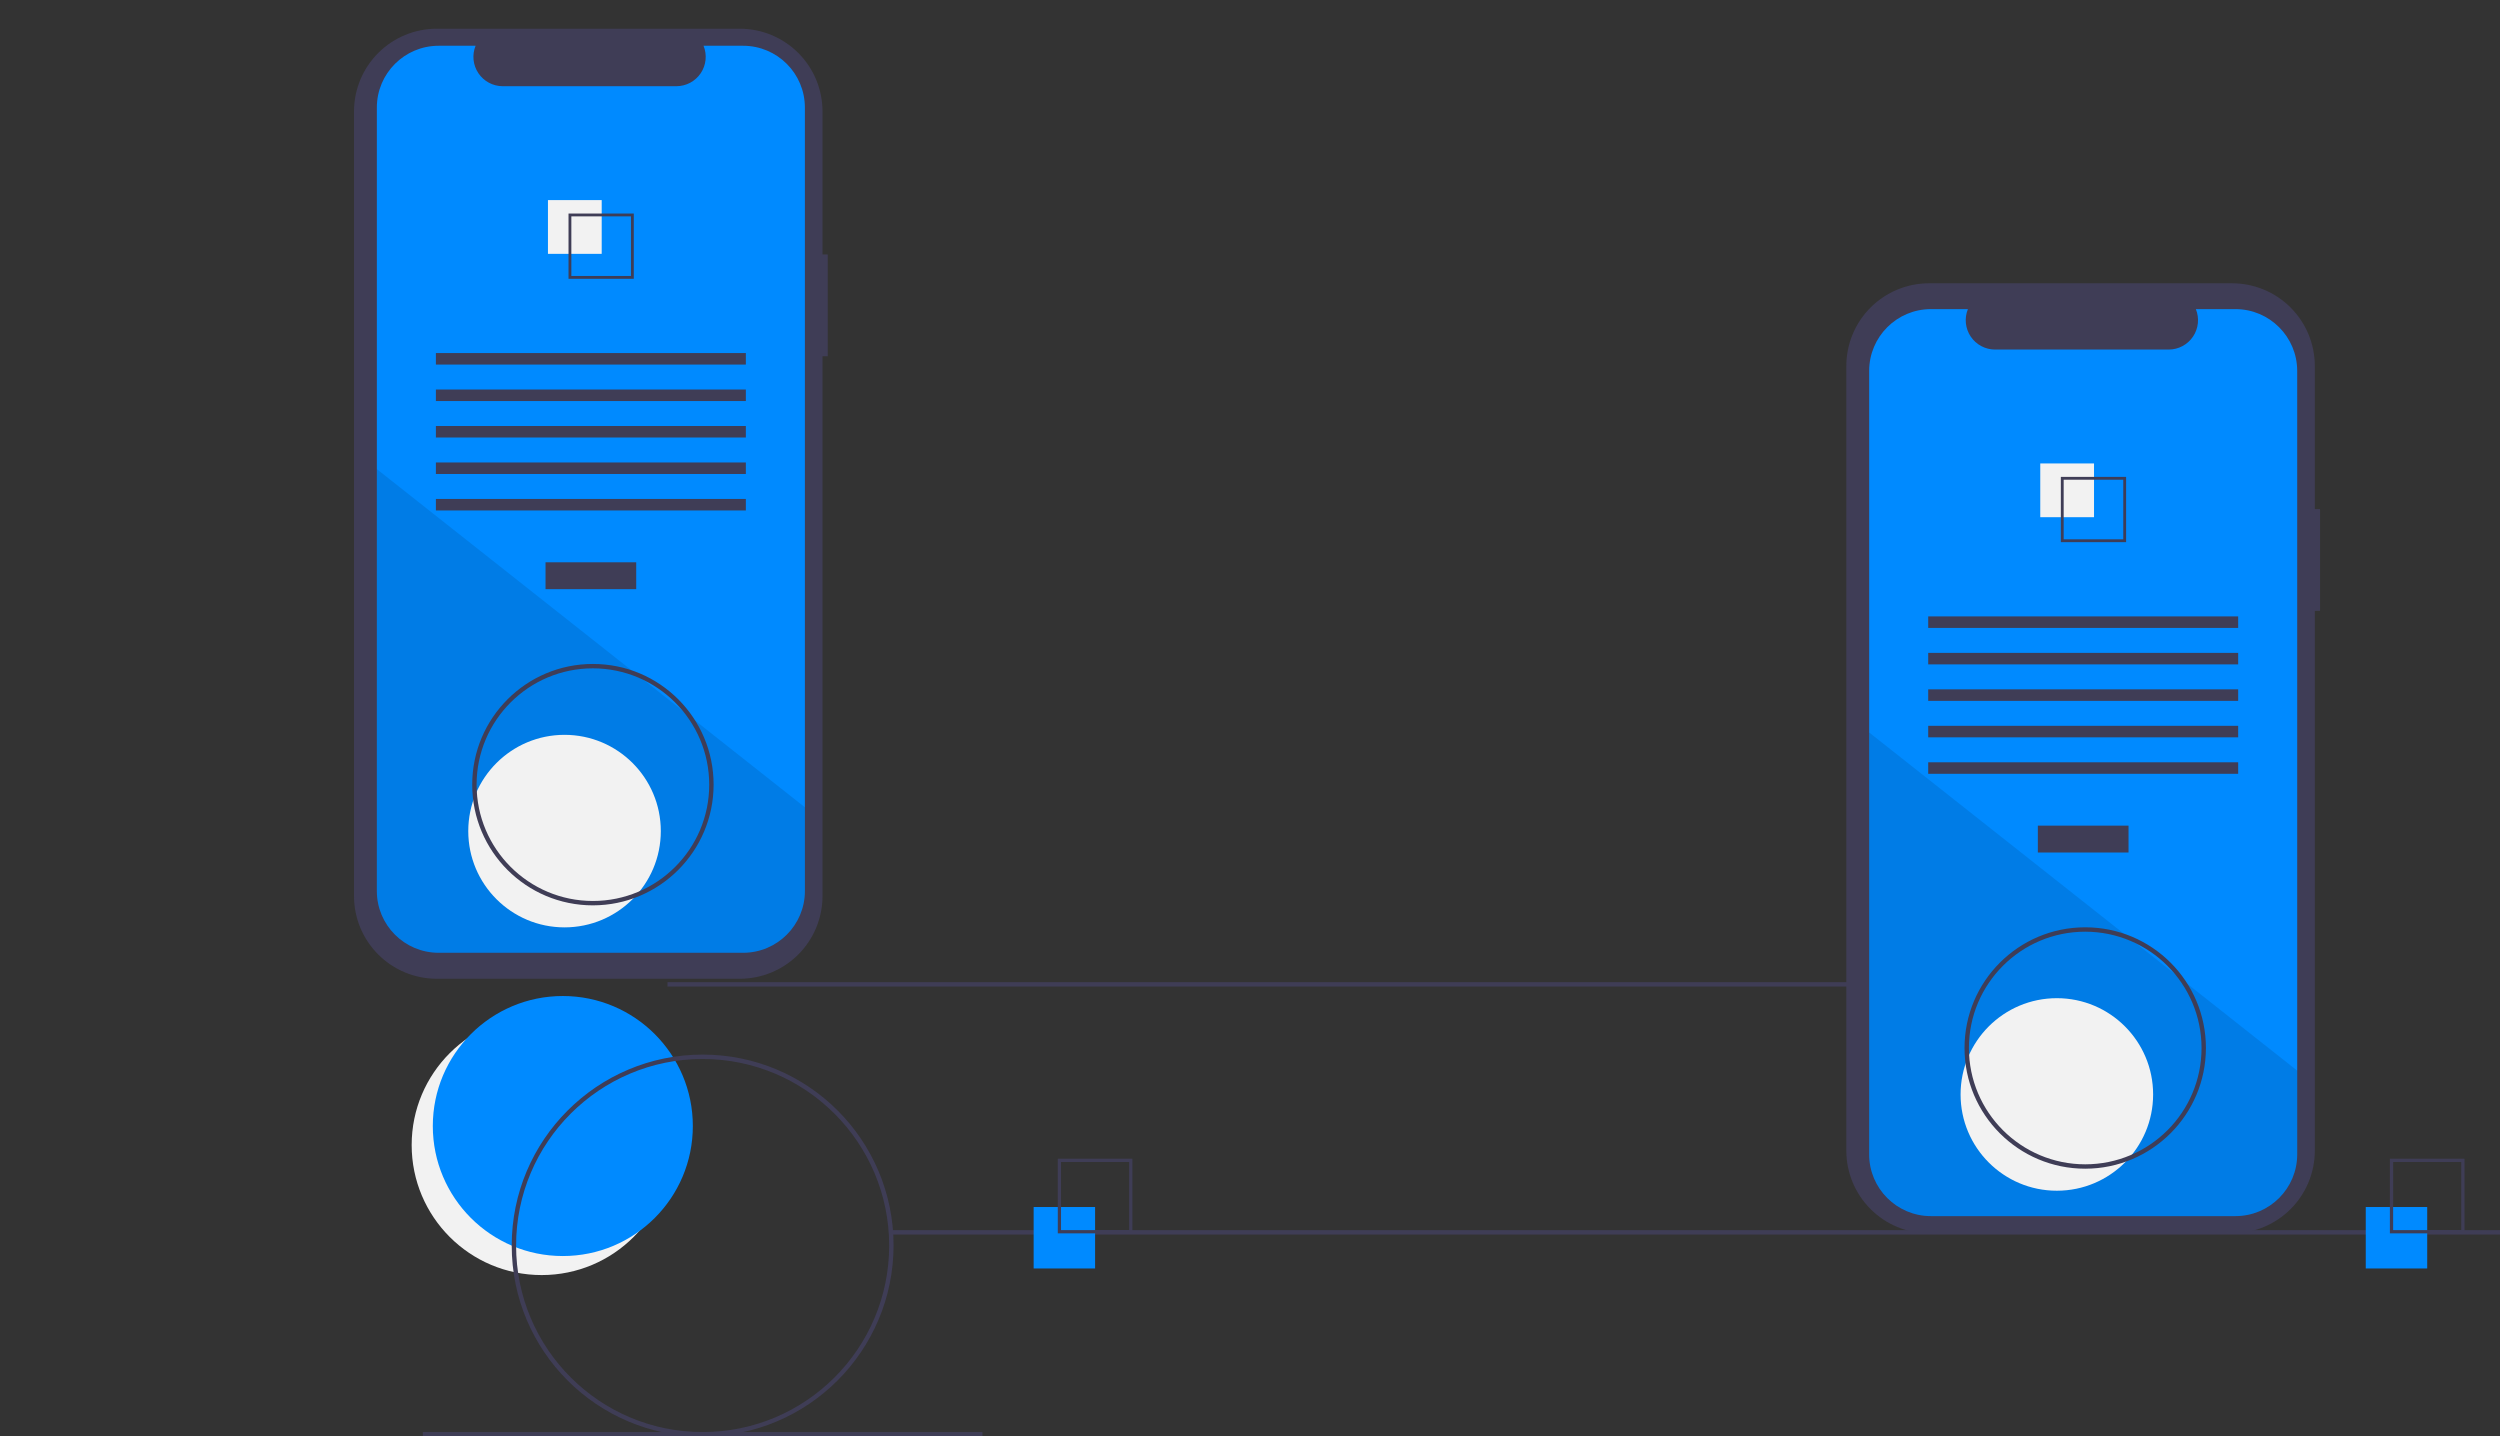 <?xml version="1.0" encoding="UTF-8" standalone="no"?><!-- Generator: Gravit.io --><svg xmlns="http://www.w3.org/2000/svg" xmlns:xlink="http://www.w3.org/1999/xlink" style="isolation:isolate" viewBox="0 0 1139.171 654.543" width="1139.171pt" height="654.543pt"><rect x="0" y="0" width="1139.171" height="654.543" fill="#333333" stroke="none"/><defs><clipPath id="_clipPath_mqUjXxC92qGp9WUhLsJLc27vdLolMiET"><rect width="1139.171" height="654.543"/></clipPath></defs><g clip-path="url(#_clipPath_mqUjXxC92qGp9WUhLsJLc27vdLolMiET)"><circle vector-effect="non-scaling-stroke" cx="246.827" cy="521.765" r="59.243" fill="rgb(242,242,242)"/><circle vector-effect="non-scaling-stroke" cx="256.46" cy="513.095" r="59.243" fill="rgb(0,138,255)"/><rect x="304.171" y="447.543" width="733" height="2" transform="matrix(1,0,0,1,0,0)" fill="rgb(63,61,86)"/><rect x="406.171" y="560.543" width="733" height="2" transform="matrix(1,0,0,1,0,0)" fill="rgb(63,61,86)"/><rect x="192.672" y="652.543" width="255" height="2" transform="matrix(1,0,0,1,0,0)" fill="rgb(63,61,86)"/><rect x="471" y="550" width="28" height="28" transform="matrix(1,0,0,1,0,0)" fill="rgb(0,138,255)"/><path d=" M 516 562 L 482 562 L 482 528 L 516 528 L 516 562 Z  M 483.478 560.522 L 514.522 560.522 L 514.522 529.478 L 483.478 529.478 L 483.478 560.522 Z " fill="rgb(63,61,86)"/><rect x="1078" y="550" width="28" height="28" transform="matrix(1,0,0,1,0,0)" fill="rgb(0,138,255)"/><path d=" M 1123 562 L 1089 562 L 1089 528 L 1123 528 L 1123 562 Z  M 1090.478 560.522 L 1121.522 560.522 L 1121.522 529.478 L 1090.478 529.478 L 1090.478 560.522 Z " fill="rgb(63,61,86)"/><path d=" M 1057.171 231.958 L 1054.793 231.958 L 1054.793 166.797 C 1054.793 156.794 1050.819 147.202 1043.747 140.129 C 1036.674 133.056 1027.081 129.083 1017.079 129.083 L 879.025 129.083 C 869.023 129.083 859.43 133.056 852.358 140.129 C 845.285 147.202 841.312 156.794 841.312 166.797 L 841.312 524.278 C 841.312 534.28 845.285 543.873 852.358 550.946 C 859.43 558.018 869.023 561.992 879.025 561.992 L 1017.079 561.992 C 1027.081 561.992 1036.674 558.018 1043.747 550.946 C 1050.819 543.873 1054.793 534.28 1054.793 524.278 L 1054.793 278.341 L 1057.171 278.341 L 1057.171 231.958 Z " fill="rgb(63,61,86)"/><path d=" M 1046.761 169.013 L 1046.761 525.973 C 1046.764 541.528 1034.156 554.14 1018.601 554.143 L 879.881 554.143 C 864.326 554.14 851.719 541.528 851.721 525.973 L 851.721 169.013 C 851.723 153.462 864.33 140.855 879.881 140.853 L 896.711 140.853 C 895.03 144.979 895.512 149.671 897.997 153.368 C 900.483 157.066 904.646 159.283 909.101 159.283 L 988.191 159.283 C 992.647 159.284 996.81 157.066 999.296 153.369 C 1001.781 149.671 1002.263 144.979 1000.581 140.853 L 1018.601 140.853 C 1034.153 140.855 1046.76 153.462 1046.761 169.013 Z " fill="rgb(0,138,255)"/><rect x="928.58" y="376.218" width="41.324" height="12.246" transform="matrix(1,0,0,1,0,0)" fill="rgb(63,61,86)"/><rect x="878.621" y="280.875" width="141.24" height="5.248" transform="matrix(1,0,0,1,0,0)" fill="rgb(63,61,86)"/><rect x="878.621" y="297.494" width="141.24" height="5.248" transform="matrix(1,0,0,1,0,0)" fill="rgb(63,61,86)"/><rect x="878.621" y="314.114" width="141.24" height="5.248" transform="matrix(1,0,0,1,0,0)" fill="rgb(63,61,86)"/><rect x="878.621" y="330.733" width="141.24" height="5.248" transform="matrix(1,0,0,1,0,0)" fill="rgb(63,61,86)"/><rect x="878.621" y="347.352" width="141.24" height="5.248" transform="matrix(1,0,0,1,0,0)" fill="rgb(63,61,86)"/><rect x="929.684" y="211.179" width="24.492" height="24.492" transform="matrix(1,0,0,1,0,0)" fill="rgb(242,242,242)"/><path d=" M 939.059 217.303 L 939.059 247.043 L 968.799 247.043 L 968.799 217.303 L 939.059 217.303 Z  M 967.509 245.753 L 940.349 245.753 L 940.349 218.593 L 967.509 218.593 L 967.509 245.753 Z " fill="rgb(63,61,86)"/><g opacity="0.1"><path d=" M 1046.761 487.853 L 1046.761 525.973 C 1046.764 541.528 1034.156 554.14 1018.601 554.143 L 879.881 554.143 C 864.326 554.14 851.719 541.528 851.721 525.973 L 851.721 333.763 L 968.591 426.093 L 970.591 427.673 L 992.331 444.843 L 994.361 446.453 L 1046.761 487.853 Z " fill="rgb(0,0,0)"/></g><circle vector-effect="non-scaling-stroke" cx="937.241" cy="498.707" r="43.868" fill="rgb(242,242,242)"/><path d=" M 320.171 654.543 C 272.123 654.543 233.171 615.592 233.171 567.543 C 233.171 519.494 272.123 480.543 320.171 480.543 C 368.22 480.543 407.171 519.494 407.171 567.543 C 407.117 615.569 368.198 654.489 320.171 654.543 L 320.171 654.543 Z  M 320.171 482.543 C 273.227 482.543 235.171 520.599 235.171 567.543 C 235.171 614.487 273.227 652.543 320.171 652.543 C 367.116 652.543 405.171 614.487 405.171 567.543 C 405.118 520.621 367.094 482.596 320.171 482.543 L 320.171 482.543 Z " fill="rgb(63,61,86)"/><path d=" M 950.171 532.543 C 919.796 532.543 895.171 507.919 895.171 477.543 C 895.171 447.168 919.796 422.543 950.171 422.543 C 980.547 422.543 1005.171 447.168 1005.171 477.543 C 1005.137 507.905 980.533 532.509 950.171 532.543 L 950.171 532.543 Z  M 950.171 424.543 C 920.9 424.543 897.171 448.272 897.171 477.543 C 897.171 506.814 920.9 530.543 950.171 530.543 C 979.442 530.543 1003.171 506.814 1003.171 477.543 C 1003.139 448.286 979.429 424.576 950.171 424.543 L 950.171 424.543 Z " fill="rgb(63,61,86)"/><path d=" M 377.171 115.958 L 374.793 115.958 L 374.793 50.797 C 374.793 40.794 370.819 31.202 363.747 24.129 C 356.674 17.056 347.081 13.083 337.079 13.083 L 199.025 13.083 C 189.023 13.083 179.43 17.056 172.358 24.129 C 165.285 31.202 161.312 40.794 161.312 50.797 L 161.312 408.278 C 161.312 418.28 165.285 427.873 172.358 434.946 C 179.43 442.018 189.023 445.992 199.025 445.992 L 337.079 445.992 C 347.081 445.992 356.674 442.018 363.747 434.946 C 370.819 427.873 374.793 418.28 374.793 408.278 L 374.793 162.341 L 377.171 162.341 L 377.171 115.958 Z " fill="rgb(63,61,86)"/><path d=" M 366.761 49.013 L 366.761 405.973 C 366.764 421.528 354.156 434.14 338.601 434.143 L 199.881 434.143 C 184.326 434.14 171.719 421.528 171.721 405.973 L 171.721 49.013 C 171.723 33.462 184.33 20.855 199.881 20.853 L 216.711 20.853 C 215.03 24.979 215.512 29.671 217.997 33.369 C 220.483 37.066 224.646 39.283 229.101 39.283 L 308.191 39.283 C 312.647 39.284 316.81 37.066 319.296 33.369 C 321.781 29.671 322.263 24.979 320.581 20.853 L 338.601 20.853 C 354.153 20.855 366.76 33.462 366.761 49.013 Z " fill="rgb(0,138,255)"/><rect x="248.58" y="256.218" width="41.324" height="12.246" transform="matrix(1,0,0,1,0,0)" fill="rgb(63,61,86)"/><rect x="198.621" y="160.875" width="141.24" height="5.248" transform="matrix(1,0,0,1,0,0)" fill="rgb(63,61,86)"/><rect x="198.621" y="177.494" width="141.24" height="5.248" transform="matrix(1,0,0,1,0,0)" fill="rgb(63,61,86)"/><rect x="198.621" y="194.114" width="141.24" height="5.248" transform="matrix(1,0,0,1,0,0)" fill="rgb(63,61,86)"/><rect x="198.621" y="210.733" width="141.24" height="5.248" transform="matrix(1,0,0,1,0,0)" fill="rgb(63,61,86)"/><rect x="198.621" y="227.352" width="141.24" height="5.248" transform="matrix(1,0,0,1,0,0)" fill="rgb(63,61,86)"/><rect x="249.684" y="91.179" width="24.492" height="24.492" transform="matrix(1,0,0,1,0,0)" fill="rgb(242,242,242)"/><path d=" M 259.059 97.303 L 259.059 127.043 L 288.799 127.043 L 288.799 97.303 L 259.059 97.303 Z  M 287.509 125.753 L 260.349 125.753 L 260.349 98.593 L 287.509 98.593 L 287.509 125.753 Z " fill="rgb(63,61,86)"/><g opacity="0.1"><path d=" M 366.761 367.853 L 366.761 405.973 C 366.764 421.528 354.156 434.14 338.601 434.143 L 199.881 434.143 C 184.326 434.14 171.719 421.528 171.721 405.973 L 171.721 213.763 L 288.591 306.093 L 290.591 307.673 L 312.331 324.843 L 314.361 326.453 L 366.761 367.853 Z " fill="rgb(0,0,0)"/></g><circle vector-effect="non-scaling-stroke" cx="257.241" cy="378.707" r="43.868" fill="rgb(242,242,242)"/><path d=" M 270.171 412.543 C 239.796 412.543 215.171 387.919 215.171 357.543 C 215.171 327.168 239.796 302.543 270.171 302.543 C 300.547 302.543 325.171 327.168 325.171 357.543 C 325.137 387.905 300.533 412.509 270.171 412.543 L 270.171 412.543 Z  M 270.171 304.543 C 240.9 304.543 217.171 328.272 217.171 357.543 C 217.171 386.814 240.9 410.543 270.171 410.543 C 299.442 410.543 323.171 386.814 323.171 357.543 C 323.139 328.286 299.429 304.576 270.171 304.543 L 270.171 304.543 Z " fill="rgb(63,61,86)"/></g></svg>
